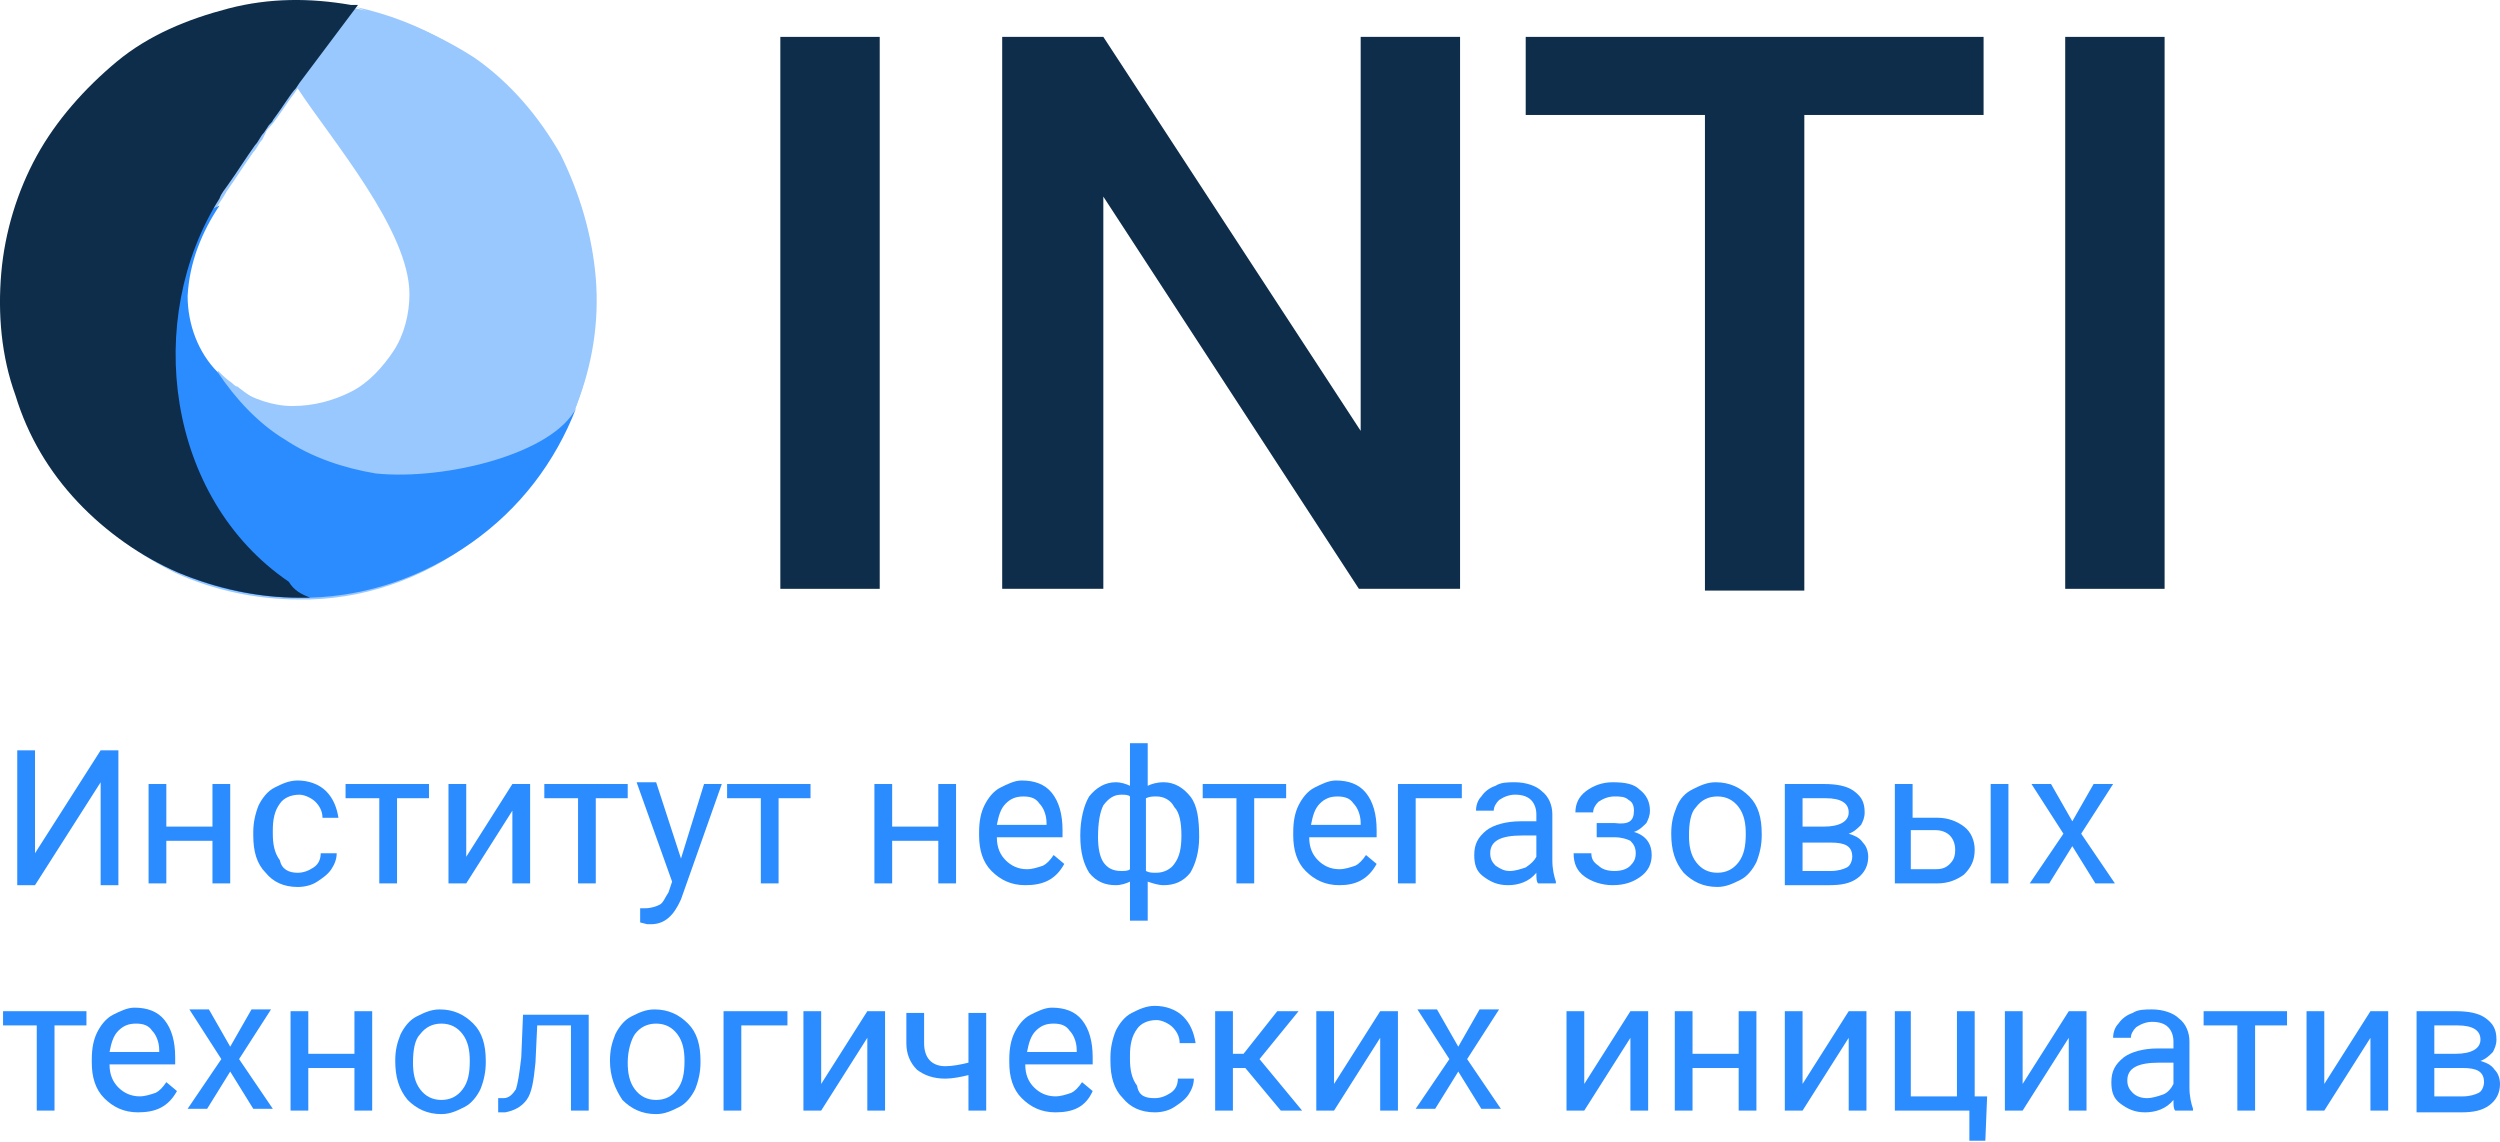 <svg width="81" height="37" viewBox="0 0 81 37" fill="none" xmlns="http://www.w3.org/2000/svg">
<g clip-path="url(#clip0)">
<path d="M28.503 19.078H25.283V1.195H28.503V19.078Z" fill="#0E2D4A"/>
<path d="M47.306 19.078H44.028L35.748 6.37V19.078H32.471V1.195H35.748L44.086 13.96V1.195H47.306V19.078Z" fill="#0E2D4A"/>
<path d="M64.268 3.725H58.46V19.135H55.24V3.725H49.433V1.195H64.268V3.725Z" fill="#0E2D4A"/>
<path d="M70.133 19.078H66.913V1.195H70.133V19.078Z" fill="#0E2D4A"/>
<path d="M11.541 0.275H11.311C9.356 -0.07 7.344 0.218 5.561 1.023C3.779 1.885 2.284 3.265 1.307 4.99C0.329 6.715 -0.131 8.728 0.099 10.683C0.272 12.638 1.077 14.535 2.399 16.03C3.319 17.123 4.412 17.928 5.676 18.56C6.941 19.135 8.321 19.423 9.701 19.423H10.046C12.059 19.365 14.014 18.618 15.624 17.295C17.004 16.203 18.039 14.765 18.671 13.155C19.189 11.833 19.419 10.453 19.304 9.015C19.189 7.635 18.786 6.255 18.154 4.99C17.464 3.783 16.544 2.69 15.394 1.885C14.244 1.138 12.921 0.563 11.541 0.275ZM6.021 9.533C6.136 8.498 6.481 7.52 7.056 6.658C7.171 6.485 7.286 6.313 7.344 6.198C7.631 5.795 7.919 5.335 8.206 4.933C8.321 4.818 8.379 4.645 8.494 4.53L8.609 4.3C8.609 4.243 8.724 4.128 8.781 4.07C9.069 3.725 9.299 3.323 9.529 3.035L9.644 2.863C10.736 4.53 13.266 7.463 13.266 9.533C13.266 10.165 13.094 10.855 12.749 11.373C12.404 11.89 11.944 12.408 11.369 12.695C10.794 12.983 10.161 13.155 9.471 13.155C8.839 13.155 8.206 12.925 7.631 12.58C7.574 12.523 7.516 12.523 7.459 12.465C7.286 12.35 7.171 12.235 7.056 12.12L6.999 12.063C6.366 11.373 6.021 10.453 6.021 9.533Z" fill="#99C8FF"/>
<path fill-rule="evenodd" clip-rule="evenodd" d="M19.304 9.705C19.304 10.855 19.074 12.063 18.671 13.155C18.039 14.765 17.004 16.203 15.624 17.295L7.344 14.42L7.056 12.005L7.114 12.063C7.229 12.178 7.344 12.293 7.516 12.408C7.574 12.465 7.631 12.523 7.689 12.523C8.264 12.982 8.954 13.385 9.701 13.557C10.449 13.787 11.196 13.845 12.001 13.73C13.496 13.443 14.761 12.637 15.624 11.373C16.486 10.165 16.831 8.613 16.544 7.175C16.314 5.623 15.681 4.128 14.761 2.863C14.014 1.655 12.864 0.678 11.484 0.218C13.669 0.678 15.624 1.828 17.061 3.553C18.556 5.335 19.304 7.52 19.304 9.705Z" fill="#99C8FF"/>
<path fill-rule="evenodd" clip-rule="evenodd" d="M18.671 13.212C17.981 14.995 16.831 16.489 15.279 17.582C13.726 18.674 11.944 19.307 10.046 19.364H9.701C8.321 19.364 6.941 19.077 5.676 18.502C4.411 17.927 3.261 17.064 2.399 15.972L4.296 7.98L7.114 6.657C6.539 7.52 6.136 8.497 6.079 9.59C6.079 10.51 6.424 11.43 7.056 12.062C7.631 12.925 8.379 13.73 9.241 14.247C10.104 14.822 11.139 15.167 12.174 15.34C14.416 15.57 17.924 14.707 18.671 13.212Z" fill="#2B8CFF"/>
<path d="M10.046 19.365H9.701C8.379 19.365 7.056 19.078 5.791 18.56C4.584 18.043 3.434 17.238 2.514 16.26C1.594 15.283 0.904 14.133 0.501 12.81C0.041 11.545 -0.074 10.165 0.041 8.843C0.156 7.52 0.559 6.198 1.191 5.048C1.824 3.898 2.744 2.863 3.779 2C4.814 1.138 6.079 0.62 7.401 0.275C8.724 -0.07 10.046 -0.07 11.369 0.16H11.599L9.701 2.69L9.586 2.863C9.414 3.035 9.184 3.438 8.839 3.898C8.839 3.955 8.724 4.013 8.666 4.128L8.551 4.3C8.436 4.415 8.379 4.588 8.264 4.703C7.976 5.105 7.689 5.565 7.401 5.968C7.286 6.14 7.171 6.255 7.114 6.428C4.641 10.338 5.389 16.145 9.356 18.848C9.529 19.135 9.759 19.25 10.046 19.365Z" fill="#0E2D4A"/>
<path d="M3.261 24.31H3.836V28.68H3.261V25.345L1.134 28.68H0.559V24.31H1.134V27.645L3.261 24.31Z" fill="#2B8CFF"/>
<path d="M7.459 28.622H6.884V27.242H5.389V28.622H4.814V25.402H5.389V26.782H6.884V25.402H7.459V28.622Z" fill="#2B8CFF"/>
<path d="M9.644 28.278C9.816 28.278 9.989 28.221 10.161 28.105C10.334 27.991 10.391 27.818 10.391 27.645H10.909C10.909 27.818 10.851 27.991 10.736 28.163C10.621 28.335 10.449 28.451 10.276 28.566C10.104 28.68 9.874 28.738 9.644 28.738C9.184 28.738 8.839 28.566 8.609 28.278C8.321 27.991 8.206 27.588 8.206 27.071V26.956C8.206 26.668 8.264 26.381 8.379 26.093C8.494 25.863 8.666 25.633 8.896 25.518C9.126 25.403 9.356 25.288 9.644 25.288C9.989 25.288 10.334 25.403 10.564 25.633C10.794 25.863 10.909 26.151 10.966 26.496H10.449C10.449 26.266 10.334 26.093 10.219 25.978C10.104 25.863 9.874 25.748 9.701 25.748C9.414 25.748 9.184 25.863 9.069 26.036C8.896 26.266 8.839 26.553 8.839 26.898V27.013C8.839 27.358 8.896 27.645 9.069 27.875C9.126 28.163 9.356 28.278 9.644 28.278Z" fill="#2B8CFF"/>
<path d="M13.956 25.862H12.864V28.622H12.289V25.862H11.196V25.402H13.899V25.862H13.956Z" fill="#2B8CFF"/>
<path d="M16.601 25.402H17.176V28.622H16.601V26.265L15.106 28.622H14.531V25.402H15.106V27.76L16.601 25.402Z" fill="#2B8CFF"/>
<path d="M20.396 25.862H19.303V28.622H18.729V25.862H17.636V25.402H20.338V25.862H20.396Z" fill="#2B8CFF"/>
<path d="M22.064 27.817L22.811 25.402H23.386L22.064 29.14C21.834 29.657 21.546 29.945 21.086 29.945H20.971L20.741 29.887V29.427H20.913C21.086 29.427 21.259 29.37 21.373 29.312C21.488 29.255 21.546 29.082 21.661 28.91L21.776 28.565L20.626 25.345H21.259L22.064 27.817Z" fill="#2B8CFF"/>
<path d="M26.318 25.862H25.226V28.622H24.651V25.862H23.558V25.402H26.261V25.862H26.318Z" fill="#2B8CFF"/>
<path d="M30.976 28.622H30.401V27.242H28.906V28.622H28.331V25.402H28.906V26.782H30.401V25.402H30.976V28.622Z" fill="#2B8CFF"/>
<path d="M33.218 28.68C32.758 28.68 32.413 28.508 32.126 28.221C31.838 27.933 31.723 27.53 31.723 27.071V26.956C31.723 26.611 31.781 26.323 31.896 26.093C32.011 25.863 32.183 25.633 32.413 25.518C32.643 25.403 32.873 25.288 33.103 25.288C33.506 25.288 33.851 25.403 34.081 25.691C34.311 25.978 34.426 26.381 34.426 26.898V27.128H32.298C32.298 27.473 32.413 27.703 32.586 27.875C32.758 28.048 32.988 28.163 33.276 28.163C33.448 28.163 33.621 28.105 33.793 28.048C33.908 27.991 34.023 27.875 34.138 27.703L34.483 27.991C34.196 28.508 33.793 28.68 33.218 28.68ZM33.161 25.806C32.931 25.806 32.758 25.863 32.586 26.036C32.413 26.208 32.356 26.438 32.298 26.726H33.908V26.668C33.908 26.381 33.793 26.151 33.678 26.036C33.563 25.863 33.391 25.806 33.161 25.806Z" fill="#2B8CFF"/>
<path d="M35.001 27.07C35.001 26.552 35.116 26.093 35.288 25.805C35.518 25.518 35.806 25.345 36.151 25.345C36.323 25.345 36.496 25.403 36.611 25.46V24.08H37.186V25.46C37.301 25.403 37.473 25.345 37.703 25.345C38.048 25.345 38.336 25.518 38.566 25.805C38.796 26.093 38.853 26.552 38.853 27.128C38.853 27.587 38.738 27.99 38.566 28.277C38.336 28.565 38.048 28.68 37.703 28.68C37.531 28.68 37.358 28.622 37.186 28.565V29.83H36.611V28.565C36.496 28.622 36.323 28.68 36.151 28.68C35.806 28.68 35.518 28.565 35.288 28.277C35.116 27.99 35.001 27.645 35.001 27.07ZM35.576 27.128C35.576 27.473 35.633 27.76 35.748 27.933C35.863 28.105 36.036 28.22 36.323 28.22C36.438 28.22 36.553 28.22 36.611 28.163V25.805C36.553 25.747 36.438 25.748 36.323 25.748C36.093 25.748 35.921 25.863 35.748 26.093C35.633 26.323 35.576 26.668 35.576 27.128ZM38.278 27.07C38.278 26.668 38.221 26.323 38.048 26.15C37.933 25.92 37.703 25.805 37.473 25.805C37.358 25.805 37.243 25.805 37.128 25.863V28.22C37.243 28.277 37.301 28.277 37.473 28.277C37.703 28.277 37.933 28.163 38.048 27.99C38.221 27.76 38.278 27.473 38.278 27.07Z" fill="#2B8CFF"/>
<path d="M41.728 25.862H40.636V28.622H40.061V25.862H38.968V25.402H41.671V25.862H41.728Z" fill="#2B8CFF"/>
<path d="M43.396 28.68C42.936 28.68 42.591 28.508 42.303 28.221C42.016 27.933 41.901 27.53 41.901 27.071V26.956C41.901 26.611 41.958 26.323 42.073 26.093C42.188 25.863 42.361 25.633 42.591 25.518C42.821 25.403 43.051 25.288 43.281 25.288C43.683 25.288 44.028 25.403 44.258 25.691C44.488 25.978 44.603 26.381 44.603 26.898V27.128H42.418C42.418 27.473 42.533 27.703 42.706 27.875C42.878 28.048 43.108 28.163 43.396 28.163C43.568 28.163 43.741 28.105 43.913 28.048C44.028 27.991 44.143 27.875 44.258 27.703L44.603 27.991C44.316 28.508 43.913 28.68 43.396 28.68ZM43.338 25.806C43.108 25.806 42.936 25.863 42.763 26.036C42.591 26.208 42.533 26.438 42.476 26.726H44.086V26.668C44.086 26.381 43.971 26.151 43.856 26.036C43.741 25.863 43.568 25.806 43.338 25.806Z" fill="#2B8CFF"/>
<path d="M47.363 25.862H45.868V28.622H45.293V25.402H47.363V25.862Z" fill="#2B8CFF"/>
<path d="M49.836 28.622C49.778 28.565 49.778 28.45 49.778 28.277C49.548 28.565 49.203 28.68 48.858 28.68C48.513 28.68 48.283 28.565 48.053 28.392C47.823 28.22 47.766 27.99 47.766 27.702C47.766 27.357 47.881 27.127 48.168 26.897C48.398 26.725 48.801 26.61 49.261 26.61H49.778V26.38C49.778 26.207 49.721 26.035 49.606 25.92C49.491 25.805 49.318 25.747 49.088 25.747C48.916 25.747 48.743 25.805 48.571 25.92C48.456 26.035 48.398 26.15 48.398 26.265H47.823C47.823 26.092 47.881 25.92 47.996 25.805C48.111 25.632 48.283 25.517 48.456 25.46C48.628 25.345 48.858 25.345 49.088 25.345C49.433 25.345 49.778 25.46 49.951 25.632C50.181 25.805 50.296 26.092 50.296 26.38V27.875C50.296 28.162 50.353 28.392 50.411 28.565V28.622H49.836ZM48.916 28.22C49.088 28.22 49.261 28.162 49.433 28.105C49.606 27.99 49.721 27.875 49.778 27.76V27.07H49.318C48.628 27.07 48.283 27.242 48.283 27.645C48.283 27.817 48.341 27.932 48.456 28.047C48.628 28.162 48.743 28.22 48.916 28.22Z" fill="#2B8CFF"/>
<path d="M52.94 26.265C52.94 26.092 52.883 25.977 52.768 25.92C52.653 25.805 52.48 25.805 52.308 25.805C52.135 25.805 51.963 25.862 51.79 25.977C51.675 26.092 51.618 26.207 51.618 26.322H51.043C51.043 26.035 51.158 25.805 51.388 25.632C51.618 25.46 51.905 25.345 52.25 25.345C52.653 25.345 52.94 25.402 53.113 25.575C53.343 25.747 53.458 25.977 53.458 26.265C53.458 26.437 53.4 26.552 53.343 26.667C53.228 26.782 53.113 26.897 52.94 26.955C53.343 27.07 53.515 27.357 53.515 27.702C53.515 27.99 53.4 28.22 53.17 28.392C52.94 28.565 52.653 28.68 52.25 28.68C51.905 28.68 51.56 28.565 51.33 28.392C51.1 28.22 50.985 27.99 50.985 27.645H51.56C51.56 27.817 51.618 27.932 51.79 28.047C51.905 28.162 52.078 28.22 52.308 28.22C52.538 28.22 52.71 28.162 52.825 28.047C52.94 27.932 52.998 27.817 52.998 27.645C52.998 27.472 52.94 27.357 52.825 27.242C52.71 27.185 52.538 27.127 52.308 27.127H51.733V26.667H52.308C52.768 26.725 52.94 26.61 52.94 26.265Z" fill="#2B8CFF"/>
<path d="M54.148 27.012C54.148 26.667 54.205 26.437 54.32 26.15C54.435 25.862 54.608 25.69 54.838 25.575C55.068 25.46 55.298 25.345 55.585 25.345C56.045 25.345 56.39 25.517 56.678 25.805C56.965 26.092 57.08 26.495 57.08 27.012V27.07C57.08 27.357 57.023 27.645 56.908 27.932C56.793 28.162 56.62 28.392 56.39 28.507C56.16 28.622 55.93 28.737 55.643 28.737C55.183 28.737 54.838 28.565 54.55 28.277C54.263 27.932 54.148 27.53 54.148 27.012ZM54.723 27.07C54.723 27.415 54.78 27.702 54.953 27.932C55.125 28.162 55.355 28.277 55.643 28.277C55.93 28.277 56.16 28.162 56.333 27.932C56.505 27.702 56.563 27.415 56.563 27.012C56.563 26.667 56.505 26.38 56.333 26.15C56.16 25.92 55.93 25.805 55.643 25.805C55.355 25.805 55.125 25.92 54.953 26.15C54.78 26.322 54.723 26.667 54.723 27.07Z" fill="#2B8CFF"/>
<path d="M57.828 28.622V25.402H59.093C59.495 25.402 59.84 25.46 60.07 25.632C60.3 25.805 60.415 25.977 60.415 26.322C60.415 26.495 60.358 26.61 60.3 26.725C60.185 26.84 60.07 26.955 59.898 27.012C60.07 27.07 60.243 27.127 60.358 27.3C60.473 27.415 60.53 27.587 60.53 27.76C60.53 28.047 60.415 28.277 60.185 28.45C59.955 28.622 59.668 28.68 59.265 28.68H57.828V28.622ZM58.403 26.782H59.093C59.61 26.782 59.898 26.61 59.898 26.322C59.898 26.035 59.668 25.862 59.15 25.862H58.403V26.782ZM58.403 27.242V28.22H59.323C59.553 28.22 59.725 28.162 59.84 28.105C59.955 28.047 60.013 27.875 60.013 27.76C60.013 27.415 59.783 27.3 59.323 27.3H58.403V27.242Z" fill="#2B8CFF"/>
<path d="M61.91 26.495H62.773C63.118 26.495 63.405 26.61 63.635 26.782C63.865 26.955 63.98 27.242 63.98 27.53C63.98 27.875 63.865 28.105 63.635 28.335C63.405 28.507 63.118 28.622 62.773 28.622H61.393V25.402H61.968V26.495H61.91ZM61.91 26.955V28.162H62.715C62.945 28.162 63.06 28.105 63.175 27.99C63.29 27.875 63.348 27.76 63.348 27.53C63.348 27.357 63.29 27.185 63.175 27.07C63.06 26.955 62.888 26.897 62.715 26.897H61.91V26.955ZM65.073 28.622H64.498V25.402H65.073V28.622Z" fill="#2B8CFF"/>
<path d="M67.143 26.61L67.833 25.402H68.465L67.43 27.012L68.523 28.622H67.89L67.143 27.415L66.395 28.622H65.763L66.855 27.012L65.82 25.402H66.453L67.143 26.61Z" fill="#2B8CFF"/>
<path d="M2.859 33.223H1.766V35.983H1.191V33.223H0.099V32.763H2.801V33.223H2.859Z" fill="#2B8CFF"/>
<path d="M4.469 36.04C4.009 36.04 3.664 35.867 3.376 35.58C3.089 35.292 2.974 34.89 2.974 34.43V34.315C2.974 33.97 3.031 33.682 3.146 33.452C3.261 33.222 3.434 32.992 3.664 32.877C3.894 32.763 4.124 32.648 4.354 32.648C4.756 32.648 5.101 32.762 5.331 33.05C5.561 33.337 5.676 33.74 5.676 34.257V34.487H3.549C3.549 34.832 3.664 35.062 3.836 35.235C4.009 35.407 4.239 35.522 4.526 35.522C4.699 35.522 4.871 35.465 5.044 35.407C5.159 35.35 5.274 35.235 5.389 35.062L5.734 35.35C5.446 35.867 5.044 36.04 4.469 36.04ZM4.411 33.165C4.181 33.165 4.009 33.222 3.836 33.395C3.664 33.567 3.606 33.797 3.549 34.085H5.159V34.027C5.159 33.74 5.044 33.51 4.929 33.395C4.814 33.222 4.641 33.165 4.411 33.165Z" fill="#2B8CFF"/>
<path d="M7.459 33.913L8.149 32.705H8.781L7.746 34.315L8.839 35.925H8.206L7.459 34.718L6.711 35.925H6.079L7.171 34.315L6.136 32.705H6.769L7.459 33.913Z" fill="#2B8CFF"/>
<path d="M12.059 35.983H11.484V34.603H9.989V35.983H9.414V32.763H9.989V34.143H11.484V32.763H12.059V35.983Z" fill="#2B8CFF"/>
<path d="M12.806 34.373C12.806 34.028 12.864 33.798 12.979 33.51C13.094 33.28 13.266 33.05 13.496 32.935C13.726 32.82 13.956 32.705 14.244 32.705C14.704 32.705 15.049 32.878 15.336 33.165C15.624 33.453 15.739 33.855 15.739 34.373V34.43C15.739 34.718 15.681 35.005 15.566 35.292C15.451 35.523 15.279 35.752 15.049 35.867C14.819 35.983 14.589 36.097 14.301 36.097C13.841 36.097 13.496 35.925 13.209 35.638C12.921 35.292 12.806 34.89 12.806 34.373ZM13.381 34.43C13.381 34.775 13.439 35.062 13.611 35.292C13.784 35.523 14.014 35.638 14.301 35.638C14.589 35.638 14.819 35.523 14.991 35.292C15.164 35.062 15.221 34.775 15.221 34.373C15.221 34.028 15.164 33.74 14.991 33.51C14.819 33.28 14.589 33.165 14.301 33.165C14.014 33.165 13.784 33.28 13.611 33.51C13.439 33.683 13.381 34.028 13.381 34.43Z" fill="#2B8CFF"/>
<path d="M19.074 32.763V35.983H18.499V33.223H17.406L17.349 34.43C17.291 35.005 17.234 35.408 17.061 35.638C16.889 35.868 16.659 35.983 16.371 36.04H16.141V35.58H16.314C16.486 35.58 16.601 35.465 16.716 35.293C16.774 35.12 16.831 34.775 16.889 34.258L16.946 32.878H19.074V32.763Z" fill="#2B8CFF"/>
<path d="M19.763 34.373C19.763 34.028 19.821 33.798 19.936 33.51C20.051 33.28 20.223 33.05 20.453 32.935C20.683 32.82 20.913 32.705 21.201 32.705C21.661 32.705 22.006 32.878 22.293 33.165C22.581 33.453 22.696 33.855 22.696 34.373V34.43C22.696 34.718 22.638 35.005 22.523 35.292C22.408 35.523 22.236 35.752 22.006 35.867C21.776 35.983 21.546 36.097 21.258 36.097C20.798 36.097 20.453 35.925 20.166 35.638C19.936 35.292 19.763 34.89 19.763 34.373ZM20.338 34.43C20.338 34.775 20.396 35.062 20.568 35.292C20.741 35.523 20.971 35.638 21.258 35.638C21.546 35.638 21.776 35.523 21.948 35.292C22.121 35.062 22.178 34.775 22.178 34.373C22.178 34.028 22.121 33.74 21.948 33.51C21.776 33.28 21.546 33.165 21.258 33.165C20.971 33.165 20.741 33.28 20.568 33.51C20.453 33.683 20.338 34.028 20.338 34.43Z" fill="#2B8CFF"/>
<path d="M25.513 33.223H24.018V35.983H23.443V32.763H25.513V33.223Z" fill="#2B8CFF"/>
<path d="M28.101 32.763H28.676V35.983H28.101V33.625L26.606 35.983H26.031V32.763H26.606V35.12L28.101 32.763Z" fill="#2B8CFF"/>
<path d="M31.953 35.983H31.378V34.833C31.148 34.89 30.861 34.948 30.631 34.948C30.228 34.948 29.941 34.833 29.711 34.66C29.481 34.43 29.366 34.143 29.366 33.798V32.82H29.941V33.798C29.941 34.258 30.171 34.545 30.631 34.545C30.861 34.545 31.148 34.488 31.378 34.43V32.82H31.953V35.983Z" fill="#2B8CFF"/>
<path d="M34.196 36.04C33.736 36.04 33.391 35.867 33.103 35.58C32.816 35.292 32.701 34.89 32.701 34.43V34.315C32.701 33.97 32.758 33.682 32.873 33.452C32.988 33.222 33.161 32.992 33.391 32.877C33.621 32.763 33.851 32.648 34.081 32.648C34.483 32.648 34.828 32.762 35.058 33.05C35.288 33.337 35.403 33.74 35.403 34.257V34.487H33.218C33.218 34.832 33.333 35.062 33.506 35.235C33.678 35.407 33.908 35.522 34.196 35.522C34.368 35.522 34.541 35.465 34.713 35.407C34.828 35.35 34.943 35.235 35.058 35.062L35.403 35.35C35.173 35.867 34.771 36.04 34.196 36.04ZM34.138 33.165C33.908 33.165 33.736 33.222 33.563 33.395C33.391 33.567 33.333 33.797 33.276 34.085H34.886V34.027C34.886 33.74 34.771 33.51 34.656 33.395C34.541 33.222 34.368 33.165 34.138 33.165Z" fill="#2B8CFF"/>
<path d="M37.416 35.58C37.588 35.58 37.761 35.522 37.933 35.407C38.106 35.292 38.163 35.12 38.163 34.947H38.681C38.681 35.12 38.623 35.292 38.508 35.465C38.393 35.637 38.221 35.752 38.048 35.867C37.876 35.982 37.646 36.04 37.416 36.04C36.956 36.04 36.611 35.867 36.381 35.58C36.093 35.292 35.978 34.89 35.978 34.372V34.257C35.978 33.97 36.036 33.682 36.151 33.395C36.266 33.165 36.438 32.935 36.668 32.82C36.898 32.705 37.128 32.59 37.416 32.59C37.761 32.59 38.106 32.705 38.336 32.935C38.566 33.165 38.681 33.452 38.738 33.797H38.221C38.221 33.567 38.106 33.395 37.991 33.28C37.876 33.165 37.646 33.05 37.473 33.05C37.186 33.05 36.956 33.165 36.841 33.337C36.668 33.567 36.611 33.855 36.611 34.2V34.315C36.611 34.66 36.668 34.947 36.841 35.177C36.898 35.522 37.128 35.58 37.416 35.58Z" fill="#2B8CFF"/>
<path d="M40.348 34.603H39.946V35.983H39.371V32.763H39.946V34.143H40.291L41.383 32.763H42.073L40.808 34.315L42.188 35.983H41.498L40.348 34.603Z" fill="#2B8CFF"/>
<path d="M44.718 32.763H45.293V35.983H44.718V33.625L43.223 35.983H42.648V32.763H43.223V35.12L44.718 32.763Z" fill="#2B8CFF"/>
<path d="M47.248 33.913L47.938 32.705H48.57L47.535 34.315L48.628 35.925H47.995L47.248 34.718L46.5 35.925H45.868L46.96 34.315L45.925 32.705H46.558L47.248 33.913Z" fill="#2B8CFF"/>
<path d="M52.825 32.763H53.4V35.983H52.825V33.625L51.33 35.983H50.755V32.763H51.33V35.12L52.825 32.763Z" fill="#2B8CFF"/>
<path d="M56.908 35.983H56.333V34.603H54.838V35.983H54.263V32.763H54.838V34.143H56.333V32.763H56.908V35.983Z" fill="#2B8CFF"/>
<path d="M59.898 32.763H60.473V35.983H59.898V33.625L58.403 35.983H57.828V32.763H58.403V35.12L59.898 32.763Z" fill="#2B8CFF"/>
<path d="M61.335 32.763H61.91V35.523H63.405V32.763H63.98V35.523H64.383L64.325 36.96H63.808V35.983H61.393V32.763H61.335Z" fill="#2B8CFF"/>
<path d="M67.028 32.763H67.603V35.983H67.028V33.625L65.533 35.983H64.958V32.763H65.533V35.12L67.028 32.763Z" fill="#2B8CFF"/>
<path d="M70.478 35.983C70.42 35.925 70.42 35.81 70.42 35.638C70.19 35.925 69.845 36.04 69.5 36.04C69.155 36.04 68.925 35.925 68.695 35.752C68.465 35.58 68.408 35.35 68.408 35.062C68.408 34.718 68.523 34.488 68.81 34.258C69.04 34.085 69.443 33.97 69.903 33.97H70.42V33.74C70.42 33.568 70.363 33.395 70.248 33.28C70.133 33.165 69.96 33.108 69.73 33.108C69.558 33.108 69.385 33.165 69.213 33.28C69.098 33.395 69.04 33.51 69.04 33.625H68.465C68.465 33.453 68.523 33.28 68.638 33.165C68.753 32.993 68.925 32.878 69.098 32.82C69.27 32.705 69.5 32.705 69.73 32.705C70.075 32.705 70.42 32.82 70.593 32.993C70.823 33.165 70.938 33.453 70.938 33.74V35.235C70.938 35.523 70.995 35.752 71.053 35.925V35.983H70.478ZM69.558 35.58C69.73 35.58 69.903 35.523 70.075 35.465C70.248 35.407 70.363 35.235 70.42 35.12V34.43H69.96C69.27 34.43 68.925 34.602 68.925 35.005C68.925 35.178 68.983 35.292 69.098 35.407C69.213 35.523 69.385 35.58 69.558 35.58Z" fill="#2B8CFF"/>
<path d="M74.157 33.223H73.065V35.983H72.49V33.223H71.397V32.763H74.1V33.223H74.157Z" fill="#2B8CFF"/>
<path d="M76.802 32.763H77.377V35.983H76.802V33.625L75.307 35.983H74.732V32.763H75.307V35.12L76.802 32.763Z" fill="#2B8CFF"/>
<path d="M78.297 35.983V32.763H79.562C79.965 32.763 80.31 32.82 80.54 32.993C80.77 33.165 80.885 33.338 80.885 33.683C80.885 33.855 80.827 33.97 80.77 34.085C80.655 34.2 80.54 34.315 80.367 34.373C80.54 34.43 80.712 34.488 80.827 34.66C80.942 34.775 81 34.948 81 35.12C81 35.408 80.885 35.638 80.655 35.81C80.425 35.983 80.137 36.04 79.735 36.04H78.297V35.983ZM78.872 34.143H79.562C80.08 34.143 80.367 33.97 80.367 33.683C80.367 33.395 80.137 33.223 79.62 33.223H78.872V34.143ZM78.872 34.545V35.523H79.792C80.022 35.523 80.195 35.465 80.31 35.408C80.425 35.35 80.482 35.178 80.482 35.063C80.482 34.718 80.252 34.603 79.792 34.603H78.872V34.545Z" fill="#2B8CFF"/>
</g>
<defs>
<clipPath id="clip0">
<rect width="81" height="37" fill="white"/>
</clipPath>
</defs>
</svg>
